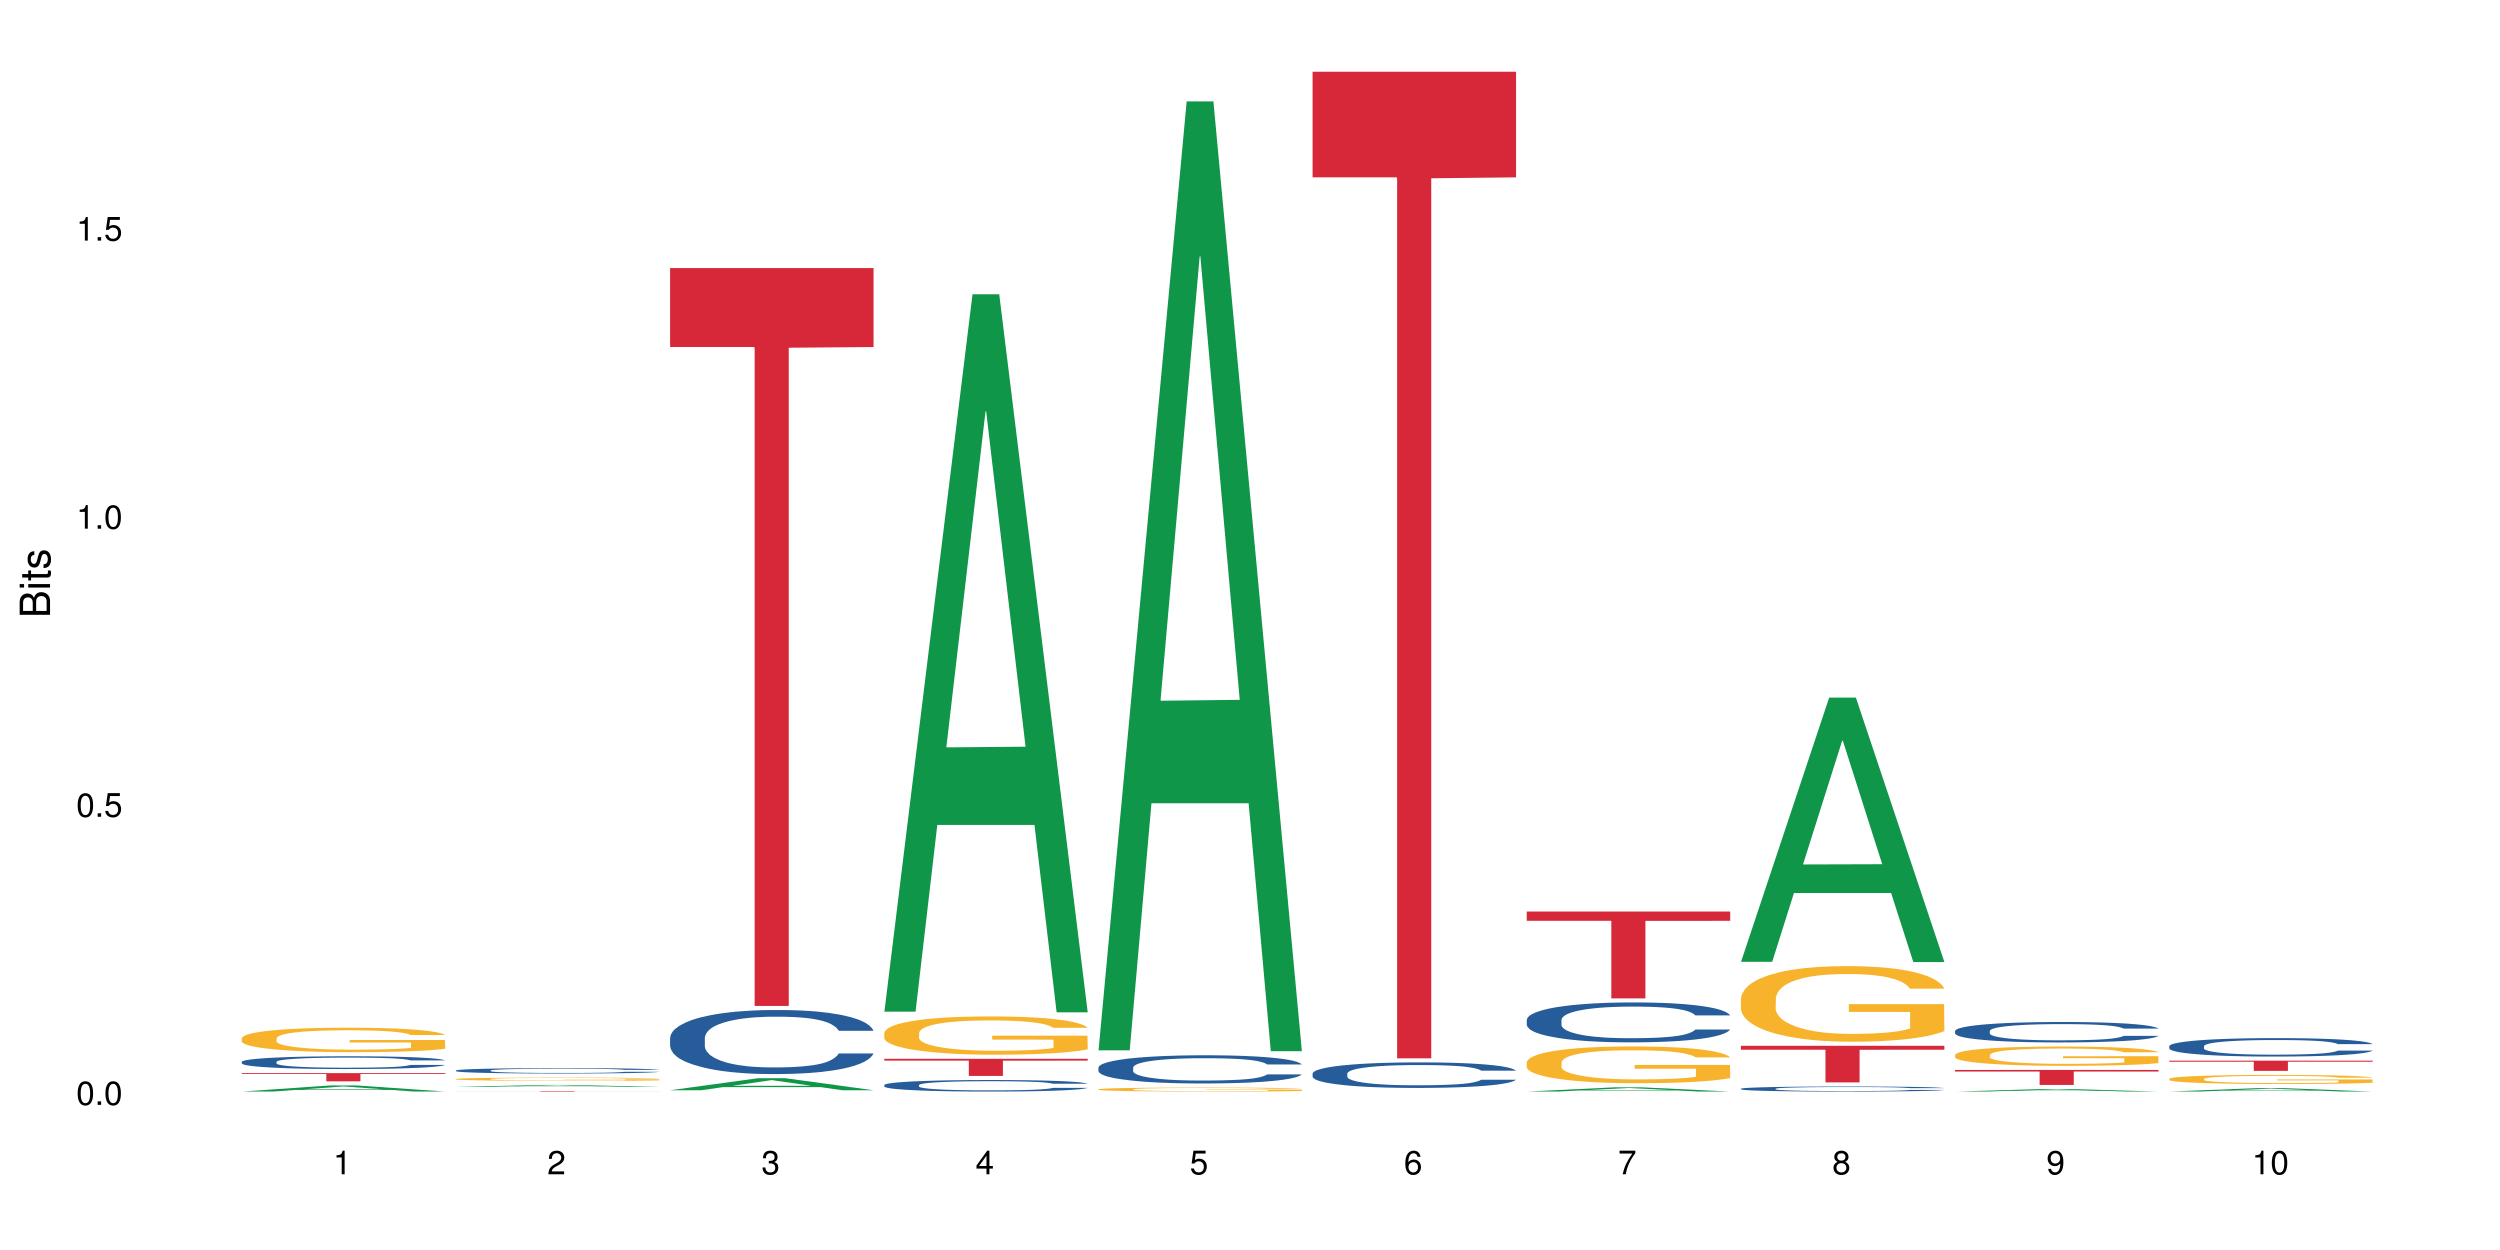 <?xml version="1.0" encoding="UTF-8"?>
<svg xmlns="http://www.w3.org/2000/svg" xmlns:xlink="http://www.w3.org/1999/xlink" width="720pt" height="360pt" viewBox="0 0 720 360" version="1.1">
<defs>
<g>
<symbol overflow="visible" id="glyph0-0">
<path style="stroke:none;" d=""/>
</symbol>
<symbol overflow="visible" id="glyph0-1">
<path style="stroke:none;" d="M 2.641 -6.797 C 2 -6.797 1.422 -6.531 1.078 -6.047 C 0.641 -5.453 0.406 -4.547 0.406 -3.297 C 0.406 -1 1.188 0.219 2.641 0.219 C 4.078 0.219 4.859 -1 4.859 -3.234 C 4.859 -4.562 4.656 -5.438 4.203 -6.047 C 3.844 -6.531 3.281 -6.797 2.641 -6.797 Z M 2.641 -6.047 C 3.547 -6.047 4 -5.125 4 -3.312 C 4 -1.375 3.562 -0.484 2.625 -0.484 C 1.734 -0.484 1.281 -1.422 1.281 -3.281 C 1.281 -5.141 1.734 -6.047 2.641 -6.047 Z M 2.641 -6.047 "/>
</symbol>
<symbol overflow="visible" id="glyph0-2">
<path style="stroke:none;" d="M 1.828 -1 L 0.828 -1 L 0.828 0 L 1.828 0 Z M 1.828 -1 "/>
</symbol>
<symbol overflow="visible" id="glyph0-3">
<path style="stroke:none;" d="M 4.562 -6.797 L 1.062 -6.797 L 0.547 -3.094 L 1.328 -3.094 C 1.719 -3.562 2.047 -3.734 2.578 -3.734 C 3.484 -3.734 4.062 -3.109 4.062 -2.094 C 4.062 -1.125 3.484 -0.531 2.578 -0.531 C 1.828 -0.531 1.375 -0.906 1.188 -1.672 L 0.328 -1.672 C 0.453 -1.109 0.547 -0.844 0.75 -0.594 C 1.125 -0.078 1.828 0.219 2.594 0.219 C 3.969 0.219 4.922 -0.781 4.922 -2.219 C 4.922 -3.562 4.031 -4.484 2.719 -4.484 C 2.25 -4.484 1.859 -4.359 1.469 -4.062 L 1.734 -5.969 L 4.562 -5.969 Z M 4.562 -6.797 "/>
</symbol>
<symbol overflow="visible" id="glyph0-4">
<path style="stroke:none;" d="M 2.484 -4.844 L 2.484 0 L 3.328 0 L 3.328 -6.797 L 2.766 -6.797 C 2.469 -5.75 2.281 -5.609 0.984 -5.453 L 0.984 -4.844 Z M 2.484 -4.844 "/>
</symbol>
<symbol overflow="visible" id="glyph0-5">
<path style="stroke:none;" d="M 4.859 -0.828 L 1.281 -0.828 C 1.359 -1.391 1.672 -1.75 2.5 -2.234 L 3.469 -2.75 C 4.406 -3.266 4.906 -3.969 4.906 -4.812 C 4.906 -5.375 4.672 -5.906 4.266 -6.266 C 3.859 -6.625 3.375 -6.797 2.719 -6.797 C 1.859 -6.797 1.219 -6.5 0.844 -5.922 C 0.609 -5.562 0.5 -5.125 0.484 -4.438 L 1.328 -4.438 C 1.359 -4.906 1.406 -5.188 1.531 -5.406 C 1.75 -5.812 2.188 -6.062 2.703 -6.062 C 3.469 -6.062 4.031 -5.516 4.031 -4.781 C 4.031 -4.25 3.719 -3.797 3.125 -3.438 L 2.234 -2.938 C 0.812 -2.141 0.406 -1.5 0.328 0 L 4.859 0 Z M 4.859 -0.828 "/>
</symbol>
<symbol overflow="visible" id="glyph0-6">
<path style="stroke:none;" d="M 2.125 -3.125 L 2.578 -3.125 C 3.516 -3.125 3.984 -2.703 3.984 -1.891 C 3.984 -1.031 3.469 -0.531 2.578 -0.531 C 1.656 -0.531 1.203 -0.984 1.156 -1.969 L 0.312 -1.969 C 0.344 -1.422 0.438 -1.078 0.609 -0.766 C 0.953 -0.109 1.625 0.219 2.547 0.219 C 3.953 0.219 4.859 -0.609 4.859 -1.906 C 4.859 -2.766 4.516 -3.25 3.703 -3.516 C 4.344 -3.766 4.656 -4.25 4.656 -4.938 C 4.656 -6.109 3.875 -6.797 2.578 -6.797 C 1.203 -6.797 0.484 -6.047 0.453 -4.609 L 1.297 -4.609 C 1.312 -5.016 1.344 -5.25 1.453 -5.453 C 1.641 -5.828 2.062 -6.062 2.594 -6.062 C 3.344 -6.062 3.797 -5.625 3.797 -4.906 C 3.797 -4.422 3.609 -4.141 3.25 -3.984 C 3.016 -3.891 2.719 -3.844 2.125 -3.844 Z M 2.125 -3.125 "/>
</symbol>
<symbol overflow="visible" id="glyph0-7">
<path style="stroke:none;" d="M 3.141 -1.625 L 3.141 0 L 3.984 0 L 3.984 -1.625 L 4.984 -1.625 L 4.984 -2.391 L 3.984 -2.391 L 3.984 -6.797 L 3.359 -6.797 L 0.266 -2.516 L 0.266 -1.625 Z M 3.141 -2.391 L 1 -2.391 L 3.141 -5.359 Z M 3.141 -2.391 "/>
</symbol>
<symbol overflow="visible" id="glyph0-8">
<path style="stroke:none;" d="M 4.781 -5.031 C 4.609 -6.141 3.891 -6.797 2.844 -6.797 C 2.094 -6.797 1.422 -6.438 1.031 -5.828 C 0.609 -5.172 0.406 -4.344 0.406 -3.094 C 0.406 -1.953 0.578 -1.234 0.984 -0.625 C 1.359 -0.078 1.953 0.219 2.703 0.219 C 3.984 0.219 4.922 -0.734 4.922 -2.078 C 4.922 -3.344 4.062 -4.234 2.844 -4.234 C 2.172 -4.234 1.641 -3.969 1.281 -3.469 C 1.281 -5.125 1.828 -6.047 2.797 -6.047 C 3.391 -6.047 3.797 -5.672 3.938 -5.031 Z M 2.734 -3.484 C 3.547 -3.484 4.062 -2.922 4.062 -2 C 4.062 -1.156 3.484 -0.531 2.703 -0.531 C 1.922 -0.531 1.328 -1.188 1.328 -2.047 C 1.328 -2.891 1.906 -3.484 2.734 -3.484 Z M 2.734 -3.484 "/>
</symbol>
<symbol overflow="visible" id="glyph0-9">
<path style="stroke:none;" d="M 4.984 -6.797 L 0.438 -6.797 L 0.438 -5.969 L 4.109 -5.969 C 2.5 -3.656 1.828 -2.234 1.328 0 L 2.219 0 C 2.594 -2.172 3.453 -4.047 4.984 -6.094 Z M 4.984 -6.797 "/>
</symbol>
<symbol overflow="visible" id="glyph0-10">
<path style="stroke:none;" d="M 3.75 -3.578 C 4.453 -4 4.688 -4.344 4.688 -4.984 C 4.688 -6.047 3.844 -6.797 2.641 -6.797 C 1.438 -6.797 0.594 -6.047 0.594 -4.984 C 0.594 -4.359 0.828 -4.016 1.516 -3.578 C 0.734 -3.203 0.359 -2.641 0.359 -1.891 C 0.359 -0.641 1.297 0.219 2.641 0.219 C 3.984 0.219 4.922 -0.641 4.922 -1.875 C 4.922 -2.641 4.531 -3.203 3.75 -3.578 Z M 2.641 -6.047 C 3.359 -6.047 3.812 -5.625 3.812 -4.969 C 3.812 -4.344 3.344 -3.922 2.641 -3.922 C 1.922 -3.922 1.453 -4.344 1.453 -4.984 C 1.453 -5.625 1.922 -6.047 2.641 -6.047 Z M 2.641 -3.203 C 3.484 -3.203 4.062 -2.672 4.062 -1.875 C 4.062 -1.062 3.484 -0.531 2.625 -0.531 C 1.797 -0.531 1.219 -1.078 1.219 -1.875 C 1.219 -2.672 1.797 -3.203 2.641 -3.203 Z M 2.641 -3.203 "/>
</symbol>
<symbol overflow="visible" id="glyph0-11">
<path style="stroke:none;" d="M 0.516 -1.547 C 0.672 -0.438 1.406 0.219 2.438 0.219 C 3.188 0.219 3.859 -0.141 4.266 -0.75 C 4.688 -1.406 4.891 -2.25 4.891 -3.484 C 4.891 -4.625 4.703 -5.359 4.312 -5.953 C 3.938 -6.5 3.344 -6.797 2.594 -6.797 C 1.297 -6.797 0.359 -5.844 0.359 -4.516 C 0.359 -3.25 1.234 -2.344 2.453 -2.344 C 3.094 -2.344 3.562 -2.578 4.016 -3.109 C 4 -1.453 3.469 -0.531 2.5 -0.531 C 1.906 -0.531 1.484 -0.906 1.359 -1.547 Z M 2.578 -6.062 C 3.375 -6.062 3.969 -5.406 3.969 -4.531 C 3.969 -3.688 3.375 -3.094 2.547 -3.094 C 1.734 -3.094 1.234 -3.672 1.234 -4.578 C 1.234 -5.438 1.797 -6.062 2.578 -6.062 Z M 2.578 -6.062 "/>
</symbol>
<symbol overflow="visible" id="glyph1-0">
<path style="stroke:none;" d=""/>
</symbol>
<symbol overflow="visible" id="glyph1-1">
<path style="stroke:none;" d="M 0 -0.953 L 0 -4.891 C 0 -5.719 -0.234 -6.344 -0.734 -6.797 C -1.188 -7.234 -1.812 -7.469 -2.5 -7.469 C -3.547 -7.469 -4.188 -7 -4.625 -5.875 C -4.984 -6.672 -5.641 -7.094 -6.531 -7.094 C -7.156 -7.094 -7.734 -6.859 -8.141 -6.391 C -8.562 -5.938 -8.75 -5.344 -8.75 -4.5 L -8.75 -0.953 Z M -4.984 -2.062 L -7.766 -2.062 L -7.766 -4.219 C -7.766 -4.844 -7.688 -5.203 -7.453 -5.5 C -7.219 -5.812 -6.859 -5.969 -6.375 -5.969 C -5.906 -5.969 -5.531 -5.812 -5.297 -5.5 C -5.062 -5.203 -4.984 -4.844 -4.984 -4.219 Z M -0.984 -2.062 L -4 -2.062 L -4 -4.781 C -4 -5.328 -3.859 -5.688 -3.578 -5.953 C -3.297 -6.219 -2.922 -6.359 -2.484 -6.359 C -2.062 -6.359 -1.688 -6.219 -1.406 -5.953 C -1.109 -5.688 -0.984 -5.328 -0.984 -4.781 Z M -0.984 -2.062 "/>
</symbol>
<symbol overflow="visible" id="glyph1-2">
<path style="stroke:none;" d="M -6.281 -1.797 L -6.281 -0.797 L 0 -0.797 L 0 -1.797 Z M -8.75 -1.797 L -8.75 -0.797 L -7.484 -0.797 L -7.484 -1.797 Z M -8.75 -1.797 "/>
</symbol>
<symbol overflow="visible" id="glyph1-3">
<path style="stroke:none;" d="M -6.281 -3.047 L -6.281 -2.016 L -8.016 -2.016 L -8.016 -1.016 L -6.281 -1.016 L -6.281 -0.172 L -5.469 -0.172 L -5.469 -1.016 L -0.719 -1.016 C -0.078 -1.016 0.281 -1.453 0.281 -2.234 C 0.281 -2.469 0.25 -2.719 0.188 -3.047 L -0.641 -3.047 C -0.609 -2.922 -0.594 -2.766 -0.594 -2.562 C -0.594 -2.141 -0.719 -2.016 -1.156 -2.016 L -5.469 -2.016 L -5.469 -3.047 Z M -6.281 -3.047 "/>
</symbol>
<symbol overflow="visible" id="glyph1-4">
<path style="stroke:none;" d="M -4.531 -5.25 C -5.766 -5.25 -6.469 -4.422 -6.469 -2.969 C -6.469 -1.516 -5.719 -0.562 -4.547 -0.562 C -3.562 -0.562 -3.094 -1.062 -2.734 -2.562 L -2.516 -3.484 C -2.344 -4.188 -2.094 -4.469 -1.625 -4.469 C -1.047 -4.469 -0.641 -3.875 -0.641 -3 C -0.641 -2.453 -0.797 -2 -1.062 -1.75 C -1.25 -1.594 -1.422 -1.531 -1.875 -1.469 L -1.875 -0.406 C -0.422 -0.453 0.281 -1.266 0.281 -2.922 C 0.281 -4.5 -0.5 -5.516 -1.719 -5.516 C -2.656 -5.516 -3.172 -4.984 -3.469 -3.734 L -3.703 -2.766 C -3.891 -1.953 -4.156 -1.609 -4.594 -1.609 C -5.172 -1.609 -5.547 -2.125 -5.547 -2.938 C -5.547 -3.75 -5.203 -4.172 -4.531 -4.203 Z M -4.531 -5.25 "/>
</symbol>
</g>
</defs>
<g id="surface99729">
<rect x="0" y="0" width="720" height="360" style="fill:rgb(100%,100%,100%);fill-opacity:1;stroke:none;"/>
<path style=" stroke:none;fill-rule:nonzero;fill:rgb(6.275%,58.824%,28.235%);fill-opacity:1;" d="M 69.629 314.367 L 69.691 314.367 L 95.047 312.609 L 102.746 312.609 L 128.223 314.371 L 119.273 314.371 L 112.887 313.91 L 84.902 313.91 L 78.645 314.367 L 69.629 314.367 L 87.598 313.723 L 110.32 313.719 L 98.988 312.898 L 98.863 312.895 L 98.738 312.902 L 87.535 313.719 L 87.598 313.723 Z M 69.629 314.367 "/>
<path style=" stroke:none;fill-rule:nonzero;fill:rgb(14.51%,36.078%,60%);fill-opacity:1;" d="M 69.629 305.805 L 69.699 305.805 L 69.699 305.723 L 69.914 305.594 L 70.414 305.434 L 70.914 305.324 L 72.203 305.125 L 73.988 304.934 L 75.848 304.785 L 77.203 304.699 L 78.418 304.633 L 81.207 304.508 L 82.992 304.441 L 84.922 304.387 L 87.281 304.328 L 88.996 304.297 L 92.852 304.242 L 95.711 304.219 L 97.926 304.207 L 102.715 304.207 L 105.574 304.223 L 107.645 304.238 L 109.93 304.266 L 111.859 304.297 L 115.219 304.367 L 118.219 304.465 L 119.578 304.516 L 121.723 304.621 L 123.367 304.723 L 124.508 304.809 L 125.797 304.934 L 126.938 305.086 L 127.797 305.254 L 128.223 305.398 L 118.219 305.398 L 117.719 305.266 L 117.148 305.16 L 116.078 305.023 L 115.004 304.926 L 113.504 304.828 L 112.148 304.766 L 110.289 304.703 L 108.645 304.66 L 106.93 304.633 L 105.285 304.609 L 102.141 304.59 L 98.5 304.59 L 97.141 304.598 L 94.355 304.625 L 92.852 304.648 L 90.711 304.695 L 89.207 304.738 L 87.422 304.805 L 86.207 304.863 L 84.707 304.949 L 83.637 305.027 L 82.422 305.137 L 81.707 305.223 L 81.062 305.316 L 80.492 305.426 L 80.062 305.543 L 79.777 305.668 L 79.633 305.789 L 79.633 306.309 L 79.777 306.43 L 80.133 306.57 L 81.062 306.777 L 82.422 306.953 L 83.992 307.098 L 85.492 307.195 L 86.352 307.242 L 87.492 307.297 L 89.281 307.363 L 91.852 307.43 L 93.352 307.457 L 95.641 307.484 L 97.996 307.5 L 101.141 307.5 L 103.93 307.484 L 105.785 307.469 L 107.715 307.441 L 110.359 307.383 L 112.004 307.332 L 113.434 307.266 L 114.504 307.203 L 115.219 307.148 L 116.293 307.047 L 117.148 306.93 L 117.793 306.812 L 118.219 306.699 L 128.223 306.699 L 127.797 306.832 L 127.152 306.965 L 126.508 307.062 L 125.508 307.18 L 124.367 307.285 L 122.723 307.402 L 121.363 307.48 L 119.578 307.562 L 117.934 307.625 L 116.148 307.684 L 113.504 307.75 L 111.789 307.785 L 109.93 307.812 L 107.715 307.84 L 104.93 307.863 L 101.93 307.879 L 99.141 307.883 L 96.141 307.875 L 93.926 307.863 L 90.996 307.832 L 87.352 307.77 L 84.707 307.707 L 82.633 307.645 L 80.848 307.574 L 78.848 307.484 L 76.273 307.336 L 74.703 307.223 L 73.633 307.129 L 72.418 307 L 71.559 306.883 L 70.559 306.691 L 69.844 306.453 L 69.629 306.27 Z M 69.629 305.805 "/>
<path style=" stroke:none;fill-rule:nonzero;fill:rgb(96.863%,70.196%,16.863%);fill-opacity:1;" d="M 69.629 299 L 69.699 298.996 L 69.699 298.867 L 69.988 298.578 L 70.703 298.176 L 71.629 297.848 L 72.629 297.594 L 73.273 297.457 L 74.344 297.266 L 75.273 297.121 L 77.633 296.832 L 80.633 296.562 L 82.277 296.445 L 84.137 296.336 L 86.777 296.215 L 87.992 296.172 L 91.711 296.066 L 95.926 296.004 L 100.57 295.984 L 102.715 295.992 L 105.645 296.016 L 109.645 296.086 L 111.934 296.152 L 113.719 296.215 L 115.578 296.301 L 117.863 296.426 L 120.008 296.582 L 121.723 296.738 L 123.438 296.93 L 124.867 297.137 L 126.082 297.359 L 127.152 297.629 L 127.797 297.855 L 128.223 298.082 L 118.293 298.082 L 117.719 297.855 L 117.078 297.684 L 116.004 297.469 L 114.934 297.316 L 113.863 297.191 L 111.859 297.027 L 110.145 296.922 L 108.004 296.832 L 105.93 296.773 L 103.57 296.738 L 102.141 296.723 L 98.355 296.723 L 94.926 296.77 L 92.926 296.82 L 91.496 296.871 L 89.496 296.969 L 88.281 297.047 L 87.566 297.098 L 85.422 297.297 L 83.992 297.477 L 83.207 297.598 L 82.207 297.793 L 81.492 297.965 L 80.707 298.223 L 80.277 298.414 L 79.703 298.852 L 79.633 300.012 L 79.848 300.254 L 80.277 300.52 L 80.848 300.75 L 81.707 300.996 L 82.562 301.184 L 84.062 301.434 L 85.352 301.602 L 86.352 301.711 L 88.281 301.883 L 89.066 301.941 L 90.922 302.059 L 92.852 302.148 L 95.211 302.223 L 96.996 302.262 L 99.855 302.297 L 103.5 302.297 L 107.789 302.258 L 110.504 302.203 L 112.359 302.152 L 113.574 302.109 L 115.078 302.039 L 116.148 301.973 L 117.148 301.902 L 118.363 301.793 L 118.363 300.254 L 100.715 300.25 L 100.715 299.527 L 128.152 299.523 L 128.223 302.039 L 126.723 302.211 L 124.867 302.379 L 123.078 302.508 L 121.223 302.617 L 118.578 302.738 L 116.434 302.816 L 113.148 302.906 L 110.145 302.965 L 107 303.004 L 104.215 303.023 L 100.93 303.027 L 97.996 303.016 L 94.855 302.977 L 92.352 302.926 L 90.066 302.859 L 87.781 302.777 L 84.922 302.641 L 83.062 302.531 L 81.133 302.398 L 79.203 302.238 L 77.488 302.062 L 76.348 301.93 L 75.203 301.773 L 73.988 301.582 L 72.844 301.363 L 71.988 301.164 L 71.203 300.938 L 70.629 300.727 L 70.059 300.438 L 69.773 300.203 L 69.629 300.004 Z M 69.629 299 "/>
<path style=" stroke:none;fill-rule:nonzero;fill:rgb(83.922%,15.686%,22.353%);fill-opacity:1;" d="M 69.629 309.062 L 128.223 309.062 L 128.223 309.316 L 103.805 309.316 L 103.805 311.43 L 93.98 311.43 L 93.98 309.32 L 93.836 309.316 L 69.629 309.316 Z M 69.629 309.062 "/>
<path style=" stroke:none;fill-rule:nonzero;fill:rgb(6.275%,58.824%,28.235%);fill-opacity:1;" d="M 131.309 313.031 L 131.371 313.031 L 156.727 312.461 L 164.426 312.461 L 189.902 313.031 L 180.953 313.031 L 174.566 312.883 L 146.582 312.883 L 140.324 313.031 L 131.309 313.031 L 149.273 312.82 L 172 312.82 L 160.668 312.555 L 160.418 312.555 L 149.211 312.82 L 149.273 312.82 Z M 131.309 313.031 "/>
<path style=" stroke:none;fill-rule:nonzero;fill:rgb(14.51%,36.078%,60%);fill-opacity:1;" d="M 131.309 308.297 L 131.379 308.297 L 131.379 308.262 L 131.594 308.207 L 132.094 308.141 L 132.594 308.094 L 133.883 308.008 L 135.668 307.926 L 137.523 307.863 L 138.883 307.828 L 140.098 307.801 L 142.883 307.746 L 144.672 307.719 L 146.602 307.695 L 148.957 307.672 L 150.672 307.656 L 154.531 307.637 L 157.391 307.625 L 159.605 307.621 L 164.395 307.621 L 167.25 307.625 L 169.324 307.633 L 171.609 307.645 L 173.539 307.656 L 176.898 307.688 L 179.898 307.73 L 181.258 307.75 L 183.402 307.797 L 185.043 307.84 L 186.188 307.875 L 187.473 307.926 L 188.617 307.992 L 189.477 308.062 L 189.902 308.125 L 179.898 308.125 L 179.398 308.066 L 178.828 308.023 L 177.758 307.965 L 176.684 307.926 L 175.184 307.883 L 173.824 307.855 L 171.969 307.828 L 170.324 307.812 L 168.609 307.801 L 166.965 307.793 L 163.82 307.781 L 160.176 307.781 L 158.82 307.785 L 156.031 307.797 L 154.531 307.809 L 152.387 307.828 L 150.887 307.844 L 149.102 307.875 L 147.887 307.898 L 146.387 307.934 L 145.312 307.969 L 144.098 308.016 L 143.387 308.051 L 142.742 308.09 L 142.172 308.137 L 141.742 308.188 L 141.457 308.238 L 141.312 308.289 L 141.312 308.508 L 141.457 308.559 L 141.812 308.621 L 142.742 308.707 L 144.098 308.781 L 145.672 308.84 L 147.172 308.883 L 148.031 308.902 L 149.172 308.926 L 150.961 308.953 L 153.531 308.984 L 155.031 308.996 L 157.32 309.008 L 159.676 309.012 L 162.82 309.012 L 165.609 309.008 L 167.465 309 L 169.395 308.988 L 172.039 308.965 L 173.684 308.941 L 175.113 308.914 L 176.184 308.887 L 176.898 308.863 L 177.969 308.82 L 178.828 308.773 L 179.473 308.723 L 179.898 308.676 L 189.902 308.676 L 189.477 308.73 L 188.832 308.785 L 188.188 308.828 L 187.188 308.879 L 186.047 308.922 L 184.402 308.969 L 183.043 309.004 L 181.258 309.039 L 179.613 309.066 L 177.828 309.09 L 175.184 309.117 L 173.469 309.133 L 171.609 309.145 L 169.395 309.156 L 166.609 309.168 L 163.605 309.172 L 157.82 309.172 L 155.605 309.164 L 152.676 309.152 L 149.031 309.125 L 146.387 309.102 L 144.312 309.074 L 142.527 309.043 L 140.527 309.008 L 137.953 308.945 L 136.383 308.895 L 135.309 308.855 L 134.094 308.801 L 133.238 308.75 L 132.238 308.672 L 131.523 308.57 L 131.309 308.492 Z M 131.309 308.297 "/>
<path style=" stroke:none;fill-rule:nonzero;fill:rgb(96.863%,70.196%,16.863%);fill-opacity:1;" d="M 131.309 310.75 L 131.379 310.75 L 131.379 310.734 L 131.664 310.695 L 132.379 310.641 L 133.309 310.598 L 134.309 310.566 L 134.953 310.547 L 136.023 310.523 L 136.953 310.504 L 139.312 310.465 L 142.312 310.43 L 143.957 310.414 L 145.812 310.398 L 148.457 310.383 L 149.672 310.379 L 153.391 310.363 L 157.605 310.355 L 162.25 310.352 L 164.395 310.355 L 167.324 310.355 L 171.324 310.367 L 173.613 310.375 L 175.398 310.383 L 177.254 310.395 L 179.543 310.41 L 181.688 310.434 L 183.402 310.453 L 185.117 310.477 L 186.547 310.504 L 187.762 310.535 L 188.832 310.57 L 189.477 310.602 L 189.902 310.629 L 179.973 310.629 L 179.398 310.602 L 178.758 310.578 L 177.684 310.551 L 176.613 310.527 L 175.539 310.512 L 173.539 310.492 L 171.824 310.477 L 169.68 310.465 L 167.609 310.457 L 165.25 310.453 L 163.82 310.449 L 160.035 310.449 L 156.605 310.457 L 154.605 310.465 L 153.176 310.469 L 151.172 310.484 L 149.957 310.492 L 149.246 310.5 L 147.102 310.527 L 145.672 310.551 L 144.887 310.566 L 143.887 310.59 L 143.172 310.613 L 142.383 310.648 L 141.957 310.672 L 141.383 310.73 L 141.312 310.883 L 141.527 310.914 L 141.957 310.949 L 142.527 310.98 L 143.387 311.012 L 144.242 311.039 L 145.742 311.07 L 147.027 311.094 L 148.031 311.105 L 149.957 311.129 L 150.746 311.137 L 152.602 311.152 L 154.531 311.164 L 156.891 311.176 L 158.676 311.18 L 161.535 311.184 L 165.18 311.184 L 169.469 311.18 L 172.184 311.172 L 174.039 311.164 L 175.254 311.16 L 176.754 311.152 L 177.828 311.141 L 178.828 311.133 L 180.043 311.117 L 180.043 310.914 L 162.391 310.914 L 162.391 310.82 L 189.832 310.82 L 189.902 311.152 L 188.402 311.172 L 186.547 311.195 L 184.758 311.211 L 182.902 311.227 L 180.258 311.242 L 178.113 311.254 L 174.824 311.266 L 171.824 311.273 L 168.68 311.277 L 165.895 311.281 L 162.605 311.281 L 159.676 311.277 L 156.531 311.273 L 154.031 311.266 L 151.746 311.258 L 149.457 311.246 L 146.602 311.23 L 144.742 311.215 L 142.812 311.199 L 140.883 311.176 L 139.168 311.152 L 138.027 311.137 L 136.883 311.117 L 135.668 311.09 L 134.523 311.062 L 133.668 311.035 L 132.879 311.004 L 132.309 310.977 L 131.738 310.941 L 131.453 310.91 L 131.309 310.883 Z M 131.309 310.75 "/>
<path style=" stroke:none;fill-rule:nonzero;fill:rgb(83.922%,15.686%,22.353%);fill-opacity:1;" d="M 131.309 314.211 L 189.902 314.211 L 189.902 314.227 L 165.484 314.227 L 165.484 314.371 L 155.656 314.371 L 155.656 314.23 L 155.516 314.227 L 131.309 314.227 Z M 131.309 314.211 "/>
<path style=" stroke:none;fill-rule:nonzero;fill:rgb(6.275%,58.824%,28.235%);fill-opacity:1;" d="M 192.988 313.988 L 193.051 313.984 L 218.402 310.516 L 226.105 310.516 L 251.582 313.992 L 242.629 313.992 L 236.246 313.086 L 208.262 313.086 L 202.004 313.988 L 192.988 313.988 L 210.953 312.707 L 233.68 312.707 L 222.348 311.082 L 222.223 311.078 L 222.098 311.09 L 210.891 312.707 L 210.953 312.707 Z M 192.988 313.988 "/>
<path style=" stroke:none;fill-rule:nonzero;fill:rgb(14.51%,36.078%,60%);fill-opacity:1;" d="M 192.988 298.914 L 193.059 298.898 L 193.059 298.492 L 193.273 297.852 L 193.773 297.043 L 194.273 296.488 L 195.559 295.492 L 197.348 294.531 L 199.203 293.789 L 200.562 293.352 L 201.777 293.016 L 204.562 292.391 L 206.352 292.07 L 208.281 291.781 L 210.637 291.496 L 212.352 291.328 L 216.211 291.059 L 219.07 290.941 L 221.285 290.891 L 226.074 290.891 L 228.93 290.957 L 231.004 291.043 L 233.289 291.176 L 235.219 291.328 L 238.578 291.699 L 241.578 292.172 L 242.938 292.441 L 245.082 292.965 L 246.723 293.469 L 247.867 293.906 L 249.152 294.531 L 250.297 295.289 L 251.152 296.148 L 251.582 296.875 L 241.578 296.875 L 241.078 296.199 L 240.508 295.68 L 239.434 294.988 L 238.363 294.496 L 236.863 294.008 L 235.504 293.688 L 233.648 293.367 L 232.004 293.164 L 230.289 293.016 L 228.645 292.914 L 225.5 292.812 L 221.855 292.812 L 220.5 292.844 L 217.711 292.98 L 216.211 293.098 L 214.066 293.336 L 212.566 293.555 L 210.781 293.891 L 209.566 294.176 L 208.066 294.617 L 206.992 295.004 L 205.777 295.559 L 205.062 295.98 L 204.422 296.453 L 203.848 297.012 L 203.422 297.602 L 203.133 298.223 L 202.992 298.832 L 202.992 301.445 L 203.133 302.051 L 203.492 302.758 L 204.422 303.789 L 205.777 304.684 L 207.352 305.391 L 208.852 305.895 L 209.707 306.133 L 210.852 306.402 L 212.637 306.738 L 215.211 307.078 L 216.711 307.211 L 219 307.348 L 221.355 307.414 L 224.5 307.414 L 227.289 307.348 L 229.145 307.262 L 231.074 307.125 L 233.719 306.84 L 235.363 306.57 L 236.793 306.25 L 237.863 305.93 L 238.578 305.66 L 239.648 305.137 L 240.508 304.562 L 241.148 303.973 L 241.578 303.402 L 251.582 303.402 L 251.152 304.074 L 250.512 304.734 L 249.867 305.223 L 248.867 305.812 L 247.723 306.336 L 246.082 306.926 L 244.723 307.312 L 242.938 307.734 L 241.293 308.055 L 239.508 308.34 L 236.863 308.68 L 235.148 308.848 L 233.289 309 L 231.074 309.133 L 228.289 309.25 L 225.285 309.32 L 222.5 309.336 L 219.5 309.301 L 217.285 309.234 L 214.352 309.082 L 210.711 308.777 L 208.066 308.457 L 205.992 308.137 L 204.207 307.801 L 202.207 307.348 L 199.633 306.605 L 198.062 306.031 L 196.988 305.559 L 195.773 304.902 L 194.918 304.312 L 193.918 303.367 L 193.203 302.168 L 192.988 301.242 Z M 192.988 298.914 "/>
<path style=" stroke:none;fill-rule:nonzero;fill:rgb(83.922%,15.686%,22.353%);fill-opacity:1;" d="M 192.988 77.199 L 251.582 77.199 L 251.582 99.945 L 227.164 100.145 L 227.164 289.711 L 217.336 289.711 L 217.336 100.344 L 217.195 99.945 L 192.988 99.945 Z M 192.988 77.199 "/>
<path style=" stroke:none;fill-rule:nonzero;fill:rgb(6.275%,58.824%,28.235%);fill-opacity:1;" d="M 254.668 291.359 L 254.73 291.168 L 280.082 84.758 L 287.781 84.758 L 313.262 291.555 L 304.309 291.555 L 297.926 237.574 L 269.941 237.574 L 263.68 291.359 L 254.668 291.359 L 272.633 215.242 L 295.359 215.051 L 284.027 118.543 L 283.902 118.352 L 283.777 118.934 L 272.57 215.051 L 272.633 215.242 Z M 254.668 291.359 "/>
<path style=" stroke:none;fill-rule:nonzero;fill:rgb(14.51%,36.078%,60%);fill-opacity:1;" d="M 254.668 312.492 L 254.738 312.488 L 254.738 312.414 L 254.953 312.301 L 255.453 312.156 L 255.953 312.055 L 257.238 311.875 L 259.027 311.703 L 260.883 311.566 L 262.242 311.488 L 263.457 311.43 L 266.242 311.316 L 268.031 311.258 L 269.957 311.207 L 272.316 311.156 L 274.031 311.125 L 277.891 311.074 L 280.75 311.055 L 282.965 311.047 L 287.75 311.047 L 290.609 311.059 L 292.684 311.074 L 294.969 311.098 L 296.898 311.125 L 300.258 311.191 L 303.258 311.277 L 304.617 311.324 L 306.758 311.418 L 308.402 311.512 L 309.547 311.59 L 310.832 311.703 L 311.977 311.84 L 312.832 311.992 L 313.262 312.125 L 303.258 312.125 L 302.758 312.004 L 302.188 311.91 L 301.113 311.785 L 300.043 311.695 L 298.543 311.605 L 297.184 311.551 L 295.328 311.492 L 293.684 311.457 L 291.969 311.43 L 290.324 311.41 L 287.18 311.391 L 283.535 311.391 L 282.18 311.398 L 279.391 311.422 L 277.891 311.441 L 275.746 311.484 L 274.246 311.523 L 272.461 311.586 L 271.246 311.637 L 269.746 311.719 L 268.672 311.785 L 267.457 311.887 L 266.742 311.965 L 266.102 312.047 L 265.527 312.148 L 265.102 312.254 L 264.812 312.367 L 264.672 312.477 L 264.672 312.949 L 264.812 313.059 L 265.172 313.184 L 266.102 313.371 L 267.457 313.531 L 269.031 313.66 L 270.531 313.75 L 271.387 313.793 L 272.531 313.84 L 274.316 313.902 L 276.891 313.965 L 278.391 313.988 L 280.676 314.012 L 283.035 314.023 L 286.18 314.023 L 288.965 314.012 L 290.824 313.996 L 292.754 313.973 L 295.398 313.922 L 297.043 313.871 L 298.469 313.812 L 299.543 313.758 L 300.258 313.707 L 301.328 313.613 L 302.188 313.512 L 302.828 313.402 L 303.258 313.301 L 313.262 313.301 L 312.832 313.422 L 312.191 313.539 L 311.547 313.629 L 310.547 313.734 L 309.402 313.828 L 307.762 313.938 L 306.402 314.008 L 304.617 314.082 L 302.973 314.141 L 301.188 314.191 L 298.543 314.254 L 296.828 314.281 L 294.969 314.309 L 292.754 314.336 L 289.969 314.355 L 286.965 314.367 L 284.18 314.371 L 281.176 314.363 L 278.961 314.352 L 276.031 314.324 L 272.387 314.27 L 269.746 314.211 L 267.672 314.156 L 265.887 314.094 L 263.887 314.012 L 261.312 313.879 L 259.742 313.773 L 258.668 313.691 L 257.453 313.57 L 256.598 313.465 L 255.598 313.293 L 254.883 313.078 L 254.668 312.91 Z M 254.668 312.492 "/>
<path style=" stroke:none;fill-rule:nonzero;fill:rgb(96.863%,70.196%,16.863%);fill-opacity:1;" d="M 254.668 297.453 L 254.738 297.445 L 254.738 297.242 L 255.023 296.789 L 255.738 296.164 L 256.668 295.652 L 257.668 295.25 L 258.312 295.039 L 259.383 294.738 L 260.312 294.516 L 262.672 294.062 L 265.672 293.641 L 267.316 293.457 L 269.172 293.289 L 271.816 293.098 L 273.031 293.027 L 276.746 292.863 L 280.965 292.766 L 285.609 292.734 L 287.75 292.746 L 290.68 292.785 L 294.684 292.895 L 296.969 292.996 L 298.758 293.098 L 300.613 293.227 L 302.902 293.43 L 305.043 293.672 L 306.758 293.91 L 308.473 294.215 L 309.902 294.535 L 311.117 294.887 L 312.191 295.309 L 312.832 295.664 L 313.262 296.016 L 303.328 296.016 L 302.758 295.664 L 302.113 295.391 L 301.043 295.059 L 299.973 294.816 L 298.898 294.625 L 296.898 294.363 L 295.184 294.203 L 293.039 294.062 L 290.969 293.973 L 288.609 293.91 L 287.18 293.891 L 283.395 293.891 L 279.961 293.961 L 277.961 294.043 L 276.531 294.121 L 274.531 294.273 L 273.316 294.395 L 272.602 294.477 L 270.457 294.789 L 269.031 295.07 L 268.242 295.262 L 267.242 295.562 L 266.527 295.832 L 265.742 296.234 L 265.312 296.539 L 264.742 297.223 L 264.672 299.035 L 264.887 299.418 L 265.312 299.828 L 265.887 300.191 L 266.742 300.574 L 267.602 300.863 L 269.102 301.258 L 270.387 301.52 L 271.387 301.691 L 273.316 301.961 L 274.102 302.051 L 275.961 302.234 L 277.891 302.375 L 280.25 302.496 L 282.035 302.555 L 284.895 302.605 L 288.539 302.605 L 292.824 302.547 L 295.539 302.465 L 297.398 302.383 L 298.613 302.312 L 300.113 302.203 L 301.188 302.102 L 302.188 301.992 L 303.402 301.82 L 303.402 299.418 L 285.75 299.406 L 285.75 298.277 L 313.191 298.27 L 313.262 302.203 L 311.762 302.477 L 309.902 302.738 L 308.117 302.938 L 306.258 303.109 L 303.617 303.301 L 301.473 303.422 L 298.184 303.562 L 295.184 303.652 L 292.039 303.711 L 289.254 303.742 L 285.965 303.754 L 283.035 303.734 L 279.891 303.672 L 277.391 303.594 L 275.105 303.492 L 272.816 303.359 L 269.957 303.148 L 268.102 302.977 L 266.172 302.766 L 264.242 302.516 L 262.527 302.242 L 261.383 302.031 L 260.242 301.789 L 259.027 301.488 L 257.883 301.148 L 257.023 300.836 L 256.238 300.484 L 255.668 300.152 L 255.094 299.699 L 254.809 299.336 L 254.668 299.023 Z M 254.668 297.453 "/>
<path style=" stroke:none;fill-rule:nonzero;fill:rgb(83.922%,15.686%,22.353%);fill-opacity:1;" d="M 254.668 304.934 L 313.262 304.934 L 313.262 305.461 L 288.84 305.465 L 288.84 309.867 L 279.016 309.867 L 279.016 305.469 L 278.875 305.461 L 254.668 305.461 Z M 254.668 304.934 "/>
<path style=" stroke:none;fill-rule:nonzero;fill:rgb(6.275%,58.824%,28.235%);fill-opacity:1;" d="M 316.348 302.492 L 316.41 302.234 L 341.762 29.207 L 349.461 29.207 L 374.941 302.746 L 365.988 302.746 L 359.605 231.344 L 331.621 231.344 L 325.359 302.492 L 316.348 302.492 L 334.312 201.809 L 357.039 201.551 L 345.707 73.898 L 345.582 73.641 L 345.457 74.414 L 334.25 201.551 L 334.312 201.809 Z M 316.348 302.492 "/>
<path style=" stroke:none;fill-rule:nonzero;fill:rgb(14.51%,36.078%,60%);fill-opacity:1;" d="M 316.348 307.457 L 316.418 307.449 L 316.418 307.27 L 316.633 306.988 L 317.133 306.633 L 317.633 306.387 L 318.918 305.949 L 320.703 305.527 L 322.562 305.203 L 323.922 305.008 L 325.137 304.859 L 327.922 304.586 L 329.707 304.445 L 331.637 304.32 L 333.996 304.195 L 335.711 304.121 L 339.57 304 L 342.43 303.949 L 344.645 303.926 L 349.43 303.926 L 352.289 303.957 L 354.363 303.992 L 356.648 304.055 L 358.578 304.121 L 361.938 304.281 L 364.938 304.492 L 366.293 304.609 L 368.438 304.84 L 370.082 305.062 L 371.227 305.254 L 372.512 305.527 L 373.656 305.863 L 374.512 306.242 L 374.941 306.559 L 364.938 306.559 L 364.438 306.262 L 363.867 306.031 L 362.793 305.73 L 361.723 305.512 L 360.223 305.297 L 358.863 305.156 L 357.004 305.016 L 355.363 304.93 L 353.648 304.859 L 352.004 304.816 L 348.859 304.773 L 345.215 304.773 L 343.855 304.785 L 341.07 304.848 L 339.57 304.898 L 337.426 305 L 335.926 305.098 L 334.141 305.246 L 332.926 305.371 L 331.422 305.566 L 330.352 305.734 L 329.137 305.98 L 328.422 306.168 L 327.777 306.375 L 327.207 306.617 L 326.777 306.879 L 326.492 307.152 L 326.352 307.418 L 326.352 308.57 L 326.492 308.836 L 326.852 309.148 L 327.777 309.598 L 329.137 309.992 L 330.707 310.305 L 332.211 310.527 L 333.066 310.629 L 334.211 310.75 L 335.996 310.898 L 338.57 311.047 L 340.07 311.105 L 342.355 311.164 L 344.715 311.195 L 347.859 311.195 L 350.645 311.164 L 352.504 311.125 L 354.434 311.066 L 357.078 310.941 L 358.719 310.824 L 360.148 310.684 L 361.223 310.543 L 361.938 310.422 L 363.008 310.191 L 363.867 309.941 L 364.508 309.68 L 364.938 309.43 L 374.941 309.43 L 374.512 309.727 L 373.871 310.016 L 373.227 310.23 L 372.227 310.488 L 371.082 310.719 L 369.438 310.98 L 368.082 311.148 L 366.293 311.336 L 364.652 311.477 L 362.863 311.602 L 360.223 311.75 L 358.508 311.824 L 356.648 311.891 L 354.434 311.949 L 351.645 312 L 348.645 312.031 L 345.859 312.039 L 342.855 312.023 L 340.641 311.996 L 337.711 311.93 L 334.066 311.793 L 331.422 311.652 L 329.352 311.512 L 327.566 311.363 L 325.562 311.164 L 322.992 310.836 L 321.418 310.586 L 320.348 310.379 L 319.133 310.09 L 318.273 309.828 L 317.273 309.414 L 316.559 308.887 L 316.348 308.48 Z M 316.348 307.457 "/>
<path style=" stroke:none;fill-rule:nonzero;fill:rgb(96.863%,70.196%,16.863%);fill-opacity:1;" d="M 316.348 313.711 L 316.418 313.711 L 316.418 313.691 L 316.703 313.641 L 317.418 313.578 L 318.348 313.523 L 319.348 313.48 L 319.992 313.461 L 321.062 313.43 L 321.992 313.406 L 324.348 313.359 L 327.352 313.312 L 328.992 313.293 L 330.852 313.277 L 333.496 313.258 L 334.711 313.25 L 338.426 313.23 L 342.641 313.223 L 347.289 313.219 L 349.43 313.219 L 352.359 313.223 L 356.363 313.234 L 358.648 313.246 L 360.434 313.258 L 362.293 313.27 L 364.578 313.293 L 366.723 313.316 L 368.438 313.34 L 370.152 313.375 L 371.582 313.406 L 372.797 313.445 L 373.871 313.488 L 374.512 313.523 L 374.941 313.562 L 365.008 313.562 L 364.438 313.523 L 363.793 313.496 L 362.723 313.461 L 361.648 313.438 L 360.578 313.418 L 358.578 313.391 L 356.863 313.371 L 354.719 313.359 L 352.645 313.348 L 350.289 313.34 L 345.07 313.34 L 341.641 313.348 L 339.641 313.355 L 338.211 313.363 L 336.211 313.379 L 334.996 313.391 L 334.281 313.402 L 332.137 313.434 L 330.707 313.461 L 329.922 313.484 L 328.922 313.516 L 328.207 313.543 L 327.422 313.586 L 326.992 313.617 L 326.422 313.688 L 326.352 313.879 L 326.562 313.918 L 326.992 313.961 L 327.566 314 L 328.422 314.039 L 329.281 314.07 L 330.781 314.109 L 332.066 314.137 L 333.066 314.156 L 334.996 314.184 L 335.781 314.191 L 337.641 314.211 L 339.57 314.227 L 341.93 314.238 L 343.715 314.246 L 346.574 314.25 L 350.219 314.25 L 354.504 314.246 L 357.219 314.234 L 359.078 314.227 L 360.293 314.219 L 361.793 314.207 L 362.863 314.199 L 363.867 314.188 L 365.078 314.168 L 365.078 313.918 L 347.43 313.918 L 347.43 313.797 L 374.871 313.797 L 374.941 314.207 L 373.441 314.238 L 371.582 314.266 L 369.797 314.285 L 367.938 314.305 L 365.293 314.324 L 363.152 314.336 L 359.863 314.352 L 356.863 314.359 L 353.719 314.367 L 350.93 314.371 L 347.645 314.371 L 344.715 314.367 L 341.57 314.363 L 339.07 314.355 L 336.781 314.344 L 334.496 314.328 L 331.637 314.309 L 329.781 314.289 L 325.922 314.242 L 324.207 314.211 L 323.062 314.191 L 321.918 314.164 L 320.703 314.133 L 319.562 314.098 L 318.703 314.066 L 317.918 314.027 L 317.348 313.992 L 316.773 313.945 L 316.488 313.91 L 316.348 313.875 Z M 316.348 313.711 "/>
<path style=" stroke:none;fill-rule:nonzero;fill:rgb(14.51%,36.078%,60%);fill-opacity:1;" d="M 378.023 309.172 L 378.098 309.164 L 378.098 309.004 L 378.312 308.746 L 378.812 308.426 L 379.312 308.203 L 380.598 307.805 L 382.383 307.422 L 384.242 307.129 L 385.602 306.953 L 386.812 306.82 L 389.602 306.57 L 391.387 306.441 L 393.316 306.328 L 395.676 306.215 L 397.391 306.148 L 401.25 306.039 L 404.105 305.992 L 406.324 305.973 L 411.109 305.973 L 413.969 306 L 416.039 306.031 L 418.328 306.086 L 420.258 306.148 L 423.613 306.293 L 426.617 306.484 L 427.973 306.59 L 430.117 306.797 L 431.762 307 L 432.906 307.176 L 434.191 307.422 L 435.336 307.727 L 436.191 308.07 L 436.621 308.359 L 426.617 308.359 L 426.117 308.09 L 425.543 307.879 L 424.473 307.605 L 423.402 307.41 L 421.898 307.215 L 420.543 307.086 L 418.684 306.961 L 417.039 306.879 L 415.324 306.82 L 413.684 306.777 L 410.539 306.738 L 406.895 306.738 L 405.535 306.75 L 402.75 306.805 L 401.25 306.852 L 399.105 306.945 L 397.605 307.035 L 395.816 307.168 L 394.602 307.281 L 393.102 307.457 L 392.031 307.613 L 390.816 307.832 L 390.102 308 L 389.457 308.191 L 388.887 308.41 L 388.457 308.645 L 388.172 308.895 L 388.027 309.137 L 388.027 310.18 L 388.172 310.422 L 388.531 310.703 L 389.457 311.113 L 390.816 311.469 L 392.387 311.75 L 393.891 311.953 L 394.746 312.047 L 395.891 312.152 L 397.676 312.289 L 400.25 312.422 L 401.75 312.477 L 404.035 312.531 L 406.395 312.555 L 409.539 312.555 L 412.324 312.531 L 414.184 312.496 L 416.113 312.441 L 418.758 312.328 L 420.398 312.219 L 421.828 312.094 L 422.902 311.965 L 423.613 311.859 L 424.688 311.648 L 425.543 311.422 L 426.188 311.188 L 426.617 310.957 L 436.621 310.957 L 436.191 311.227 L 435.547 311.488 L 434.906 311.684 L 433.906 311.918 L 432.762 312.125 L 431.117 312.363 L 429.762 312.516 L 427.973 312.684 L 426.332 312.812 L 424.543 312.926 L 421.898 313.059 L 420.184 313.129 L 418.328 313.188 L 416.113 313.242 L 413.324 313.289 L 410.324 313.316 L 407.539 313.324 L 404.535 313.309 L 402.32 313.281 L 399.391 313.223 L 395.746 313.102 L 393.102 312.973 L 391.031 312.844 L 389.242 312.711 L 387.242 312.531 L 384.672 312.234 L 383.098 312.004 L 382.027 311.816 L 380.812 311.555 L 379.953 311.32 L 378.953 310.945 L 378.238 310.469 L 378.023 310.098 Z M 378.023 309.172 "/>
<path style=" stroke:none;fill-rule:nonzero;fill:rgb(83.922%,15.686%,22.353%);fill-opacity:1;" d="M 378.023 20.664 L 436.621 20.664 L 436.621 51.078 L 412.199 51.344 L 412.199 304.793 L 402.375 304.793 L 402.375 51.609 L 402.23 51.078 L 378.023 51.078 Z M 378.023 20.664 "/>
<path style=" stroke:none;fill-rule:nonzero;fill:rgb(6.275%,58.824%,28.235%);fill-opacity:1;" d="M 439.703 314.371 L 439.766 314.367 L 465.121 313.145 L 472.82 313.145 L 498.301 314.371 L 489.348 314.371 L 482.961 314.051 L 454.98 314.051 L 448.719 314.371 L 439.703 314.371 L 457.672 313.918 L 480.395 313.918 L 469.066 313.344 L 468.938 313.344 L 468.812 313.348 L 457.609 313.918 L 457.672 313.918 Z M 439.703 314.371 "/>
<path style=" stroke:none;fill-rule:nonzero;fill:rgb(14.51%,36.078%,60%);fill-opacity:1;" d="M 439.703 293.711 L 439.777 293.699 L 439.777 293.445 L 439.988 293.047 L 440.492 292.543 L 440.992 292.199 L 442.277 291.578 L 444.062 290.98 L 445.922 290.52 L 447.277 290.246 L 448.492 290.035 L 451.281 289.648 L 453.066 289.449 L 454.996 289.27 L 457.355 289.09 L 459.07 288.984 L 462.93 288.816 L 465.785 288.742 L 468 288.711 L 472.789 288.711 L 475.648 288.754 L 477.719 288.809 L 480.008 288.891 L 481.938 288.984 L 485.293 289.215 L 488.297 289.512 L 489.652 289.68 L 491.797 290.004 L 493.441 290.32 L 494.582 290.59 L 495.871 290.98 L 497.012 291.453 L 497.871 291.988 L 498.301 292.438 L 488.297 292.438 L 487.797 292.02 L 487.223 291.695 L 486.152 291.262 L 485.078 290.957 L 483.578 290.656 L 482.223 290.453 L 480.363 290.254 L 478.719 290.129 L 477.004 290.035 L 475.363 289.973 L 472.219 289.91 L 468.574 289.91 L 467.215 289.93 L 464.43 290.016 L 462.93 290.086 L 460.785 290.234 L 459.285 290.371 L 457.496 290.582 L 456.281 290.758 L 454.781 291.031 L 453.711 291.273 L 452.496 291.621 L 451.781 291.883 L 451.137 292.176 L 450.566 292.523 L 450.137 292.891 L 449.852 293.277 L 449.707 293.656 L 449.707 295.285 L 449.852 295.66 L 450.207 296.102 L 451.137 296.742 L 452.496 297.301 L 454.066 297.738 L 455.566 298.055 L 456.426 298.203 L 457.57 298.371 L 459.355 298.578 L 461.926 298.789 L 463.43 298.875 L 465.715 298.957 L 468.074 299 L 471.219 299 L 474.004 298.957 L 475.863 298.906 L 477.793 298.82 L 480.434 298.641 L 482.078 298.473 L 483.508 298.273 L 484.578 298.074 L 485.293 297.906 L 486.367 297.582 L 487.223 297.227 L 487.867 296.859 L 488.297 296.5 L 498.301 296.5 L 497.871 296.922 L 497.227 297.332 L 496.586 297.637 L 495.586 298.004 L 494.441 298.328 L 492.797 298.695 L 491.441 298.938 L 489.652 299.199 L 488.008 299.398 L 486.223 299.578 L 483.578 299.785 L 481.863 299.891 L 480.008 299.984 L 477.793 300.07 L 475.004 300.145 L 472.004 300.188 L 469.215 300.195 L 466.215 300.176 L 464 300.133 L 461.07 300.039 L 457.426 299.852 L 454.781 299.648 L 452.711 299.449 L 450.922 299.242 L 448.922 298.957 L 446.352 298.496 L 444.777 298.137 L 443.707 297.844 L 442.492 297.434 L 441.633 297.066 L 440.633 296.48 L 439.918 295.734 L 439.703 295.156 Z M 439.703 293.711 "/>
<path style=" stroke:none;fill-rule:nonzero;fill:rgb(96.863%,70.196%,16.863%);fill-opacity:1;" d="M 439.703 305.91 L 439.777 305.902 L 439.777 305.707 L 440.062 305.273 L 440.777 304.672 L 441.707 304.18 L 442.707 303.793 L 443.348 303.59 L 444.422 303.301 L 445.348 303.086 L 447.707 302.652 L 450.707 302.246 L 452.352 302.07 L 454.211 301.906 L 456.855 301.723 L 458.07 301.656 L 461.785 301.5 L 466 301.406 L 470.645 301.375 L 472.789 301.387 L 475.719 301.426 L 479.719 301.531 L 482.008 301.629 L 483.793 301.723 L 485.652 301.848 L 487.938 302.043 L 490.082 302.273 L 491.797 302.508 L 493.512 302.797 L 494.941 303.105 L 496.156 303.445 L 497.227 303.852 L 497.871 304.191 L 498.301 304.527 L 488.367 304.527 L 487.797 304.191 L 487.152 303.93 L 486.082 303.609 L 485.008 303.379 L 483.938 303.195 L 481.938 302.941 L 480.223 302.789 L 478.078 302.652 L 476.004 302.566 L 473.648 302.508 L 472.219 302.488 L 468.43 302.488 L 465 302.555 L 463 302.633 L 461.57 302.711 L 459.57 302.855 L 458.355 302.973 L 457.641 303.047 L 455.496 303.348 L 454.066 303.621 L 453.281 303.805 L 452.281 304.094 L 451.566 304.355 L 450.781 304.742 L 450.352 305.031 L 449.781 305.688 L 449.707 307.43 L 449.922 307.797 L 450.352 308.195 L 450.922 308.543 L 451.781 308.91 L 452.637 309.191 L 454.141 309.566 L 455.426 309.82 L 456.426 309.984 L 458.355 310.246 L 459.141 310.332 L 461 310.504 L 462.93 310.641 L 465.285 310.758 L 467.074 310.816 L 469.93 310.863 L 473.574 310.863 L 477.863 310.805 L 480.578 310.727 L 482.438 310.648 L 483.652 310.582 L 485.152 310.477 L 486.223 310.379 L 487.223 310.273 L 488.438 310.109 L 488.438 307.797 L 470.789 307.789 L 470.789 306.703 L 498.227 306.695 L 498.301 310.477 L 496.801 310.738 L 494.941 310.988 L 493.156 311.184 L 491.297 311.348 L 488.652 311.531 L 486.508 311.648 L 483.223 311.781 L 480.223 311.867 L 477.078 311.926 L 474.289 311.957 L 471.004 311.965 L 468.074 311.945 L 464.93 311.887 L 462.43 311.812 L 460.141 311.715 L 457.855 311.59 L 454.996 311.387 L 453.137 311.223 L 451.211 311.02 L 449.281 310.777 L 447.566 310.516 L 446.422 310.312 L 445.277 310.078 L 444.062 309.789 L 442.922 309.461 L 442.062 309.16 L 441.277 308.824 L 440.703 308.504 L 440.133 308.066 L 439.848 307.719 L 439.703 307.422 Z M 439.703 305.91 "/>
<path style=" stroke:none;fill-rule:nonzero;fill:rgb(83.922%,15.686%,22.353%);fill-opacity:1;" d="M 439.703 262.52 L 498.301 262.52 L 498.301 265.195 L 473.879 265.219 L 473.879 287.531 L 464.055 287.531 L 464.055 265.246 L 463.91 265.195 L 439.703 265.195 Z M 439.703 262.52 "/>
<path style=" stroke:none;fill-rule:nonzero;fill:rgb(6.275%,58.824%,28.235%);fill-opacity:1;" d="M 501.383 276.992 L 501.445 276.922 L 526.801 200.91 L 534.5 200.91 L 559.98 277.066 L 551.027 277.066 L 544.641 257.188 L 516.66 257.188 L 510.398 276.992 L 501.383 276.992 L 519.352 248.961 L 542.074 248.891 L 530.742 213.352 L 530.617 213.281 L 530.492 213.496 L 519.289 248.891 L 519.352 248.961 Z M 501.383 276.992 "/>
<path style=" stroke:none;fill-rule:nonzero;fill:rgb(14.51%,36.078%,60%);fill-opacity:1;" d="M 501.383 313.547 L 501.453 313.547 L 501.453 313.516 L 501.668 313.465 L 502.168 313.402 L 502.668 313.355 L 503.957 313.277 L 505.742 313.203 L 507.602 313.145 L 508.957 313.109 L 510.172 313.082 L 512.961 313.035 L 514.746 313.008 L 516.676 312.984 L 519.035 312.961 L 520.75 312.949 L 524.605 312.93 L 527.465 312.918 L 529.68 312.914 L 534.469 312.914 L 537.328 312.922 L 539.398 312.926 L 541.688 312.938 L 543.613 312.949 L 546.973 312.98 L 549.977 313.016 L 551.332 313.039 L 553.477 313.078 L 555.121 313.117 L 556.262 313.152 L 557.551 313.203 L 558.691 313.262 L 559.551 313.328 L 559.98 313.387 L 549.977 313.387 L 549.473 313.336 L 548.902 313.293 L 547.832 313.238 L 546.758 313.199 L 545.258 313.16 L 543.902 313.137 L 542.043 313.109 L 540.398 313.094 L 538.684 313.082 L 537.039 313.074 L 533.898 313.066 L 530.254 313.066 L 528.895 313.07 L 526.109 313.078 L 524.605 313.09 L 522.465 313.109 L 520.961 313.125 L 519.176 313.152 L 517.961 313.176 L 516.461 313.207 L 515.391 313.238 L 514.176 313.285 L 513.461 313.316 L 512.816 313.355 L 512.246 313.398 L 511.816 313.445 L 511.531 313.492 L 511.387 313.543 L 511.387 313.746 L 511.531 313.797 L 511.887 313.852 L 512.816 313.934 L 514.176 314.004 L 515.746 314.059 L 517.246 314.098 L 518.105 314.117 L 519.246 314.141 L 521.035 314.164 L 523.605 314.191 L 525.105 314.203 L 527.395 314.215 L 529.754 314.219 L 532.895 314.219 L 535.684 314.215 L 537.543 314.207 L 539.469 314.195 L 542.113 314.172 L 543.758 314.152 L 545.188 314.129 L 546.258 314.102 L 546.973 314.082 L 548.047 314.039 L 548.902 313.992 L 549.547 313.949 L 549.977 313.902 L 559.98 313.902 L 559.551 313.957 L 558.906 314.008 L 558.266 314.047 L 557.262 314.094 L 556.121 314.133 L 554.477 314.18 L 553.117 314.211 L 551.332 314.246 L 549.688 314.27 L 547.902 314.293 L 545.258 314.32 L 543.543 314.332 L 541.688 314.344 L 539.469 314.355 L 536.684 314.363 L 533.684 314.371 L 530.895 314.371 L 527.895 314.367 L 525.68 314.363 L 522.75 314.352 L 519.105 314.328 L 516.461 314.301 L 514.391 314.277 L 512.602 314.25 L 510.602 314.215 L 508.027 314.156 L 506.457 314.109 L 505.387 314.074 L 504.172 314.02 L 503.312 313.973 L 502.312 313.898 L 501.598 313.805 L 501.383 313.73 Z M 501.383 313.547 "/>
<path style=" stroke:none;fill-rule:nonzero;fill:rgb(96.863%,70.196%,16.863%);fill-opacity:1;" d="M 501.383 287.57 L 501.453 287.551 L 501.453 287.152 L 501.742 286.258 L 502.457 285.023 L 503.383 284.012 L 504.383 283.215 L 505.027 282.797 L 506.102 282.203 L 507.027 281.766 L 509.387 280.871 L 512.387 280.035 L 514.031 279.676 L 515.891 279.34 L 518.535 278.961 L 519.75 278.82 L 523.465 278.504 L 527.68 278.305 L 532.324 278.246 L 534.469 278.266 L 537.398 278.344 L 541.398 278.562 L 543.688 278.762 L 545.473 278.961 L 547.332 279.219 L 549.617 279.617 L 551.762 280.094 L 553.477 280.57 L 555.191 281.168 L 556.621 281.805 L 557.836 282.5 L 558.906 283.336 L 559.551 284.031 L 559.98 284.727 L 550.047 284.727 L 549.473 284.031 L 548.832 283.496 L 547.758 282.84 L 546.688 282.359 L 545.617 281.984 L 543.613 281.465 L 541.898 281.148 L 539.758 280.871 L 537.684 280.691 L 535.324 280.57 L 533.898 280.531 L 530.109 280.531 L 526.68 280.672 L 524.68 280.828 L 523.25 280.988 L 521.25 281.285 L 520.035 281.527 L 519.32 281.684 L 517.176 282.301 L 515.746 282.859 L 514.961 283.234 L 513.961 283.832 L 513.246 284.367 L 512.461 285.164 L 512.031 285.762 L 511.461 287.113 L 511.387 290.691 L 511.602 291.449 L 512.031 292.262 L 512.602 292.98 L 513.461 293.734 L 514.316 294.312 L 515.816 295.086 L 517.105 295.605 L 518.105 295.941 L 520.035 296.48 L 520.82 296.656 L 522.68 297.016 L 524.605 297.293 L 526.965 297.531 L 528.75 297.652 L 531.609 297.75 L 535.254 297.75 L 539.543 297.633 L 542.258 297.473 L 544.113 297.312 L 545.328 297.176 L 546.832 296.957 L 547.902 296.758 L 548.902 296.539 L 550.117 296.199 L 550.117 291.449 L 532.469 291.43 L 532.469 289.199 L 559.906 289.18 L 559.98 296.957 L 558.477 297.492 L 556.621 298.012 L 554.832 298.406 L 552.977 298.746 L 550.332 299.125 L 548.188 299.363 L 544.902 299.641 L 541.898 299.82 L 538.754 299.938 L 535.969 300 L 532.684 300.02 L 529.754 299.98 L 526.609 299.859 L 524.105 299.699 L 521.82 299.5 L 519.535 299.242 L 516.676 298.824 L 514.816 298.488 L 512.887 298.07 L 510.957 297.574 L 509.242 297.035 L 508.102 296.617 L 506.957 296.141 L 505.742 295.543 L 504.598 294.867 L 503.742 294.25 L 502.957 293.555 L 502.383 292.898 L 501.812 292.004 L 501.527 291.289 L 501.383 290.672 Z M 501.383 287.57 "/>
<path style=" stroke:none;fill-rule:nonzero;fill:rgb(83.922%,15.686%,22.353%);fill-opacity:1;" d="M 501.383 301.199 L 559.98 301.199 L 559.98 302.324 L 535.559 302.336 L 535.559 311.734 L 525.734 311.734 L 525.734 302.348 L 525.59 302.324 L 501.383 302.324 Z M 501.383 301.199 "/>
<path style=" stroke:none;fill-rule:nonzero;fill:rgb(6.275%,58.824%,28.235%);fill-opacity:1;" d="M 563.062 314.371 L 563.125 314.371 L 588.48 313.633 L 596.18 313.633 L 621.656 314.371 L 612.707 314.371 L 606.32 314.176 L 578.336 314.176 L 572.078 314.371 L 563.062 314.371 L 581.031 314.098 L 603.754 314.098 L 592.422 313.754 L 592.297 313.75 L 592.172 313.754 L 580.965 314.098 L 581.031 314.098 Z M 563.062 314.371 "/>
<path style=" stroke:none;fill-rule:nonzero;fill:rgb(14.51%,36.078%,60%);fill-opacity:1;" d="M 563.062 296.898 L 563.133 296.895 L 563.133 296.766 L 563.348 296.559 L 563.848 296.301 L 564.348 296.125 L 565.637 295.805 L 567.422 295.5 L 569.281 295.262 L 570.637 295.125 L 571.852 295.016 L 574.641 294.816 L 576.426 294.715 L 578.355 294.621 L 580.711 294.531 L 582.426 294.477 L 586.285 294.391 L 589.145 294.355 L 591.359 294.336 L 596.148 294.336 L 599.004 294.359 L 601.078 294.387 L 603.363 294.43 L 605.293 294.477 L 608.652 294.598 L 611.652 294.746 L 613.012 294.832 L 615.156 295 L 616.797 295.16 L 617.941 295.301 L 619.227 295.5 L 620.371 295.742 L 621.23 296.016 L 621.656 296.246 L 611.652 296.246 L 611.152 296.031 L 610.582 295.867 L 609.512 295.645 L 608.438 295.488 L 606.938 295.332 L 605.578 295.23 L 603.723 295.129 L 602.078 295.062 L 600.363 295.016 L 598.719 294.984 L 595.574 294.949 L 591.93 294.949 L 590.574 294.961 L 587.785 295.004 L 586.285 295.043 L 584.145 295.117 L 582.641 295.188 L 580.855 295.297 L 579.641 295.387 L 578.141 295.527 L 577.066 295.648 L 575.855 295.828 L 575.141 295.961 L 574.496 296.113 L 573.926 296.289 L 573.496 296.48 L 573.211 296.68 L 573.066 296.871 L 573.066 297.707 L 573.211 297.898 L 573.566 298.125 L 574.496 298.453 L 575.855 298.738 L 577.426 298.965 L 578.926 299.125 L 579.785 299.199 L 580.926 299.285 L 582.715 299.395 L 585.285 299.5 L 586.785 299.547 L 589.074 299.59 L 591.43 299.609 L 594.574 299.609 L 597.363 299.59 L 599.219 299.562 L 601.148 299.52 L 603.793 299.426 L 605.438 299.34 L 606.867 299.238 L 607.938 299.137 L 608.652 299.051 L 609.723 298.883 L 610.582 298.699 L 611.227 298.512 L 611.652 298.328 L 621.656 298.328 L 621.23 298.543 L 620.586 298.754 L 619.941 298.91 L 618.941 299.098 L 617.801 299.266 L 616.156 299.453 L 614.797 299.578 L 613.012 299.711 L 611.367 299.812 L 609.582 299.906 L 606.938 300.012 L 605.223 300.066 L 603.363 300.113 L 601.148 300.16 L 598.363 300.195 L 595.363 300.219 L 592.574 300.223 L 589.574 300.211 L 587.359 300.191 L 584.43 300.141 L 580.785 300.047 L 578.141 299.941 L 576.066 299.84 L 574.281 299.734 L 572.281 299.59 L 569.707 299.352 L 568.137 299.168 L 567.062 299.02 L 565.848 298.809 L 564.992 298.621 L 563.992 298.32 L 563.277 297.938 L 563.062 297.641 Z M 563.062 296.898 "/>
<path style=" stroke:none;fill-rule:nonzero;fill:rgb(96.863%,70.196%,16.863%);fill-opacity:1;" d="M 563.062 303.781 L 563.133 303.777 L 563.133 303.676 L 563.422 303.445 L 564.133 303.133 L 565.062 302.875 L 566.062 302.672 L 566.707 302.562 L 567.777 302.41 L 568.707 302.301 L 571.066 302.07 L 574.066 301.859 L 575.711 301.766 L 577.57 301.68 L 580.211 301.586 L 581.426 301.551 L 585.145 301.469 L 589.359 301.418 L 594.004 301.402 L 596.148 301.406 L 599.078 301.426 L 603.078 301.484 L 605.367 301.535 L 607.152 301.586 L 609.012 301.652 L 611.297 301.754 L 613.441 301.875 L 615.156 301.996 L 616.871 302.148 L 618.301 302.309 L 619.516 302.488 L 620.586 302.699 L 621.23 302.879 L 621.656 303.055 L 611.727 303.055 L 611.152 302.879 L 610.512 302.742 L 609.438 302.574 L 608.367 302.453 L 607.293 302.355 L 605.293 302.223 L 603.578 302.145 L 601.434 302.07 L 599.363 302.027 L 597.004 301.996 L 595.574 301.984 L 591.789 301.984 L 588.359 302.02 L 586.359 302.062 L 584.93 302.102 L 582.93 302.18 L 581.715 302.238 L 581 302.281 L 578.855 302.438 L 577.426 302.578 L 576.641 302.676 L 575.641 302.828 L 574.926 302.965 L 574.137 303.168 L 573.711 303.32 L 573.137 303.664 L 573.066 304.578 L 573.281 304.77 L 573.711 304.977 L 574.281 305.16 L 575.141 305.355 L 575.996 305.5 L 577.496 305.699 L 578.785 305.832 L 579.785 305.918 L 581.715 306.055 L 582.5 306.098 L 584.355 306.191 L 586.285 306.262 L 588.645 306.324 L 590.43 306.352 L 593.289 306.379 L 596.934 306.379 L 601.223 306.348 L 603.938 306.309 L 605.793 306.266 L 607.008 306.23 L 608.508 306.176 L 609.582 306.125 L 610.582 306.07 L 611.797 305.984 L 611.797 304.77 L 594.148 304.766 L 594.148 304.199 L 621.586 304.191 L 621.656 306.176 L 620.156 306.312 L 618.301 306.445 L 616.512 306.547 L 614.656 306.633 L 612.012 306.73 L 609.867 306.789 L 606.582 306.859 L 603.578 306.906 L 600.434 306.938 L 597.648 306.953 L 594.359 306.957 L 591.43 306.945 L 588.289 306.918 L 585.785 306.875 L 583.5 306.824 L 581.211 306.758 L 578.355 306.652 L 576.496 306.566 L 574.566 306.461 L 572.637 306.332 L 570.922 306.195 L 569.781 306.09 L 568.637 305.969 L 567.422 305.816 L 566.277 305.645 L 565.422 305.484 L 564.633 305.309 L 564.062 305.141 L 563.492 304.914 L 563.207 304.73 L 563.062 304.574 Z M 563.062 303.781 "/>
<path style=" stroke:none;fill-rule:nonzero;fill:rgb(83.922%,15.686%,22.353%);fill-opacity:1;" d="M 563.062 308.137 L 621.656 308.137 L 621.656 308.598 L 597.238 308.602 L 597.238 312.453 L 587.41 312.453 L 587.41 308.605 L 587.27 308.598 L 563.062 308.598 Z M 563.062 308.137 "/>
<path style=" stroke:none;fill-rule:nonzero;fill:rgb(6.275%,58.824%,28.235%);fill-opacity:1;" d="M 624.742 314.371 L 624.805 314.367 L 650.156 313.375 L 657.859 313.375 L 683.336 314.371 L 674.387 314.371 L 668 314.109 L 640.016 314.109 L 633.758 314.371 L 624.742 314.371 L 642.707 314.004 L 665.434 314 L 654.102 313.535 L 653.977 313.535 L 653.852 313.539 L 642.645 314 L 642.707 314.004 Z M 624.742 314.371 "/>
<path style=" stroke:none;fill-rule:nonzero;fill:rgb(14.51%,36.078%,60%);fill-opacity:1;" d="M 624.742 301.289 L 624.812 301.285 L 624.812 301.168 L 625.027 300.984 L 625.527 300.75 L 626.027 300.59 L 627.312 300.305 L 629.102 300.027 L 630.957 299.816 L 632.316 299.688 L 633.531 299.59 L 636.316 299.41 L 638.105 299.32 L 640.035 299.238 L 642.391 299.152 L 644.105 299.105 L 647.965 299.027 L 650.824 298.992 L 653.039 298.98 L 657.828 298.98 L 660.684 299 L 662.758 299.023 L 665.043 299.062 L 666.973 299.105 L 670.332 299.211 L 673.332 299.348 L 674.691 299.426 L 676.836 299.578 L 678.477 299.723 L 679.621 299.848 L 680.906 300.027 L 682.051 300.246 L 682.91 300.496 L 683.336 300.703 L 673.332 300.703 L 672.832 300.508 L 672.262 300.359 L 671.188 300.16 L 670.117 300.02 L 668.617 299.879 L 667.258 299.785 L 665.402 299.691 L 663.758 299.637 L 662.043 299.59 L 660.398 299.562 L 657.254 299.531 L 653.609 299.531 L 652.254 299.543 L 649.465 299.582 L 647.965 299.617 L 645.82 299.684 L 644.32 299.746 L 642.535 299.844 L 641.32 299.926 L 639.82 300.051 L 638.746 300.164 L 637.531 300.324 L 636.816 300.445 L 636.176 300.582 L 635.602 300.742 L 635.176 300.91 L 634.891 301.09 L 634.746 301.266 L 634.746 302.02 L 634.891 302.191 L 635.246 302.398 L 636.176 302.691 L 637.531 302.949 L 639.105 303.156 L 640.605 303.301 L 641.465 303.367 L 642.605 303.445 L 644.395 303.543 L 646.965 303.641 L 648.465 303.68 L 650.754 303.719 L 653.109 303.738 L 656.254 303.738 L 659.043 303.719 L 660.898 303.695 L 662.828 303.656 L 665.473 303.57 L 667.117 303.496 L 668.547 303.402 L 669.617 303.309 L 670.332 303.23 L 671.402 303.082 L 672.262 302.918 L 672.902 302.746 L 673.332 302.582 L 683.336 302.582 L 682.91 302.777 L 682.266 302.965 L 681.621 303.105 L 680.621 303.277 L 679.477 303.426 L 677.836 303.598 L 676.477 303.707 L 674.691 303.828 L 673.047 303.922 L 671.262 304.004 L 668.617 304.102 L 666.902 304.148 L 665.043 304.195 L 662.828 304.23 L 660.043 304.266 L 657.039 304.285 L 654.254 304.289 L 651.254 304.281 L 649.039 304.262 L 646.109 304.219 L 642.465 304.129 L 639.82 304.039 L 637.746 303.945 L 635.961 303.848 L 633.961 303.719 L 631.387 303.504 L 629.816 303.34 L 628.742 303.203 L 627.527 303.016 L 626.672 302.844 L 625.672 302.57 L 624.957 302.227 L 624.742 301.961 Z M 624.742 301.289 "/>
<path style=" stroke:none;fill-rule:nonzero;fill:rgb(96.863%,70.196%,16.863%);fill-opacity:1;" d="M 624.742 310.699 L 624.812 310.699 L 624.812 310.652 L 625.098 310.543 L 625.812 310.395 L 626.742 310.273 L 627.742 310.18 L 628.387 310.129 L 629.457 310.059 L 630.387 310.004 L 632.746 309.898 L 635.746 309.797 L 637.391 309.754 L 639.246 309.715 L 641.891 309.668 L 643.105 309.652 L 646.82 309.613 L 651.039 309.59 L 655.684 309.582 L 657.828 309.586 L 660.758 309.594 L 664.758 309.621 L 667.043 309.645 L 668.832 309.668 L 670.688 309.699 L 672.977 309.746 L 675.121 309.805 L 676.836 309.863 L 678.551 309.934 L 679.98 310.008 L 681.191 310.094 L 682.266 310.191 L 682.91 310.277 L 683.336 310.359 L 673.406 310.359 L 672.832 310.277 L 672.191 310.211 L 671.117 310.133 L 670.047 310.074 L 668.973 310.031 L 666.973 309.969 L 665.258 309.93 L 663.113 309.898 L 661.043 309.875 L 658.684 309.863 L 657.254 309.855 L 653.469 309.855 L 650.039 309.875 L 648.035 309.891 L 646.609 309.91 L 644.605 309.945 L 643.391 309.977 L 642.676 309.996 L 640.535 310.07 L 639.105 310.137 L 638.32 310.18 L 637.316 310.254 L 636.605 310.316 L 635.816 310.414 L 635.391 310.484 L 634.816 310.645 L 634.746 311.074 L 634.961 311.164 L 635.391 311.266 L 635.961 311.348 L 636.816 311.441 L 637.676 311.508 L 639.176 311.602 L 640.461 311.664 L 641.465 311.703 L 643.391 311.77 L 644.18 311.789 L 646.035 311.832 L 647.965 311.867 L 650.324 311.895 L 652.109 311.91 L 654.969 311.922 L 658.613 311.922 L 662.898 311.906 L 665.617 311.887 L 667.473 311.871 L 668.688 311.852 L 670.188 311.828 L 671.262 311.801 L 672.262 311.777 L 673.477 311.734 L 673.477 311.164 L 655.824 311.164 L 655.824 310.895 L 683.266 310.895 L 683.336 311.828 L 681.836 311.891 L 679.98 311.953 L 678.191 312 L 676.336 312.043 L 673.691 312.086 L 671.547 312.113 L 668.258 312.148 L 665.258 312.172 L 662.113 312.184 L 659.328 312.191 L 656.039 312.195 L 653.109 312.188 L 649.965 312.176 L 647.465 312.156 L 645.18 312.133 L 642.891 312.102 L 640.035 312.051 L 638.176 312.012 L 636.246 311.961 L 634.316 311.902 L 632.602 311.836 L 631.457 311.785 L 630.316 311.73 L 629.102 311.656 L 627.957 311.574 L 627.102 311.504 L 626.312 311.418 L 625.742 311.34 L 625.172 311.234 L 624.883 311.148 L 624.742 311.074 Z M 624.742 310.699 "/>
<path style=" stroke:none;fill-rule:nonzero;fill:rgb(83.922%,15.686%,22.353%);fill-opacity:1;" d="M 624.742 305.469 L 683.336 305.469 L 683.336 305.785 L 658.918 305.785 L 658.918 308.402 L 649.09 308.402 L 649.09 305.789 L 648.949 305.785 L 624.742 305.785 Z M 624.742 305.469 "/>
<g style="fill:rgb(0%,0%,0%);fill-opacity:1;">
  <use xlink:href="#glyph0-1" x="21.957" y="318.198"/>
  <use xlink:href="#glyph0-2" x="27.291" y="318.198"/>
  <use xlink:href="#glyph0-1" x="29.958" y="318.198"/>
</g>
<g style="fill:rgb(0%,0%,0%);fill-opacity:1;">
  <use xlink:href="#glyph0-1" x="21.957" y="235.229"/>
  <use xlink:href="#glyph0-2" x="27.291" y="235.229"/>
  <use xlink:href="#glyph0-3" x="29.958" y="235.229"/>
</g>
<g style="fill:rgb(0%,0%,0%);fill-opacity:1;">
  <use xlink:href="#glyph0-4" x="21.957" y="152.265"/>
  <use xlink:href="#glyph0-2" x="27.291" y="152.265"/>
  <use xlink:href="#glyph0-1" x="29.958" y="152.265"/>
</g>
<g style="fill:rgb(0%,0%,0%);fill-opacity:1;">
  <use xlink:href="#glyph0-4" x="21.957" y="69.296"/>
  <use xlink:href="#glyph0-2" x="27.291" y="69.296"/>
  <use xlink:href="#glyph0-3" x="29.958" y="69.296"/>
</g>
<g style="fill:rgb(0%,0%,0%);fill-opacity:1;">
  <use xlink:href="#glyph0-4" x="95.926" y="338.19"/>
</g>
<g style="fill:rgb(0%,0%,0%);fill-opacity:1;">
  <use xlink:href="#glyph0-5" x="157.605" y="338.19"/>
</g>
<g style="fill:rgb(0%,0%,0%);fill-opacity:1;">
  <use xlink:href="#glyph0-6" x="219.285" y="338.19"/>
</g>
<g style="fill:rgb(0%,0%,0%);fill-opacity:1;">
  <use xlink:href="#glyph0-7" x="280.965" y="338.19"/>
</g>
<g style="fill:rgb(0%,0%,0%);fill-opacity:1;">
  <use xlink:href="#glyph0-3" x="342.645" y="338.19"/>
</g>
<g style="fill:rgb(0%,0%,0%);fill-opacity:1;">
  <use xlink:href="#glyph0-8" x="404.324" y="338.19"/>
</g>
<g style="fill:rgb(0%,0%,0%);fill-opacity:1;">
  <use xlink:href="#glyph0-9" x="466" y="338.19"/>
</g>
<g style="fill:rgb(0%,0%,0%);fill-opacity:1;">
  <use xlink:href="#glyph0-10" x="527.68" y="338.19"/>
</g>
<g style="fill:rgb(0%,0%,0%);fill-opacity:1;">
  <use xlink:href="#glyph0-11" x="589.359" y="338.19"/>
</g>
<g style="fill:rgb(0%,0%,0%);fill-opacity:1;">
  <use xlink:href="#glyph0-4" x="648.539" y="338.19"/>
  <use xlink:href="#glyph0-1" x="653.873" y="338.19"/>
</g>
<g style="fill:rgb(0%,0%,0%);fill-opacity:1;">
  <use xlink:href="#glyph1-1" x="14.412" y="178.016"/>
  <use xlink:href="#glyph1-2" x="14.412" y="170.012"/>
  <use xlink:href="#glyph1-3" x="14.412" y="167.348"/>
  <use xlink:href="#glyph1-4" x="14.412" y="164.012"/>
</g>
</g>
</svg>
